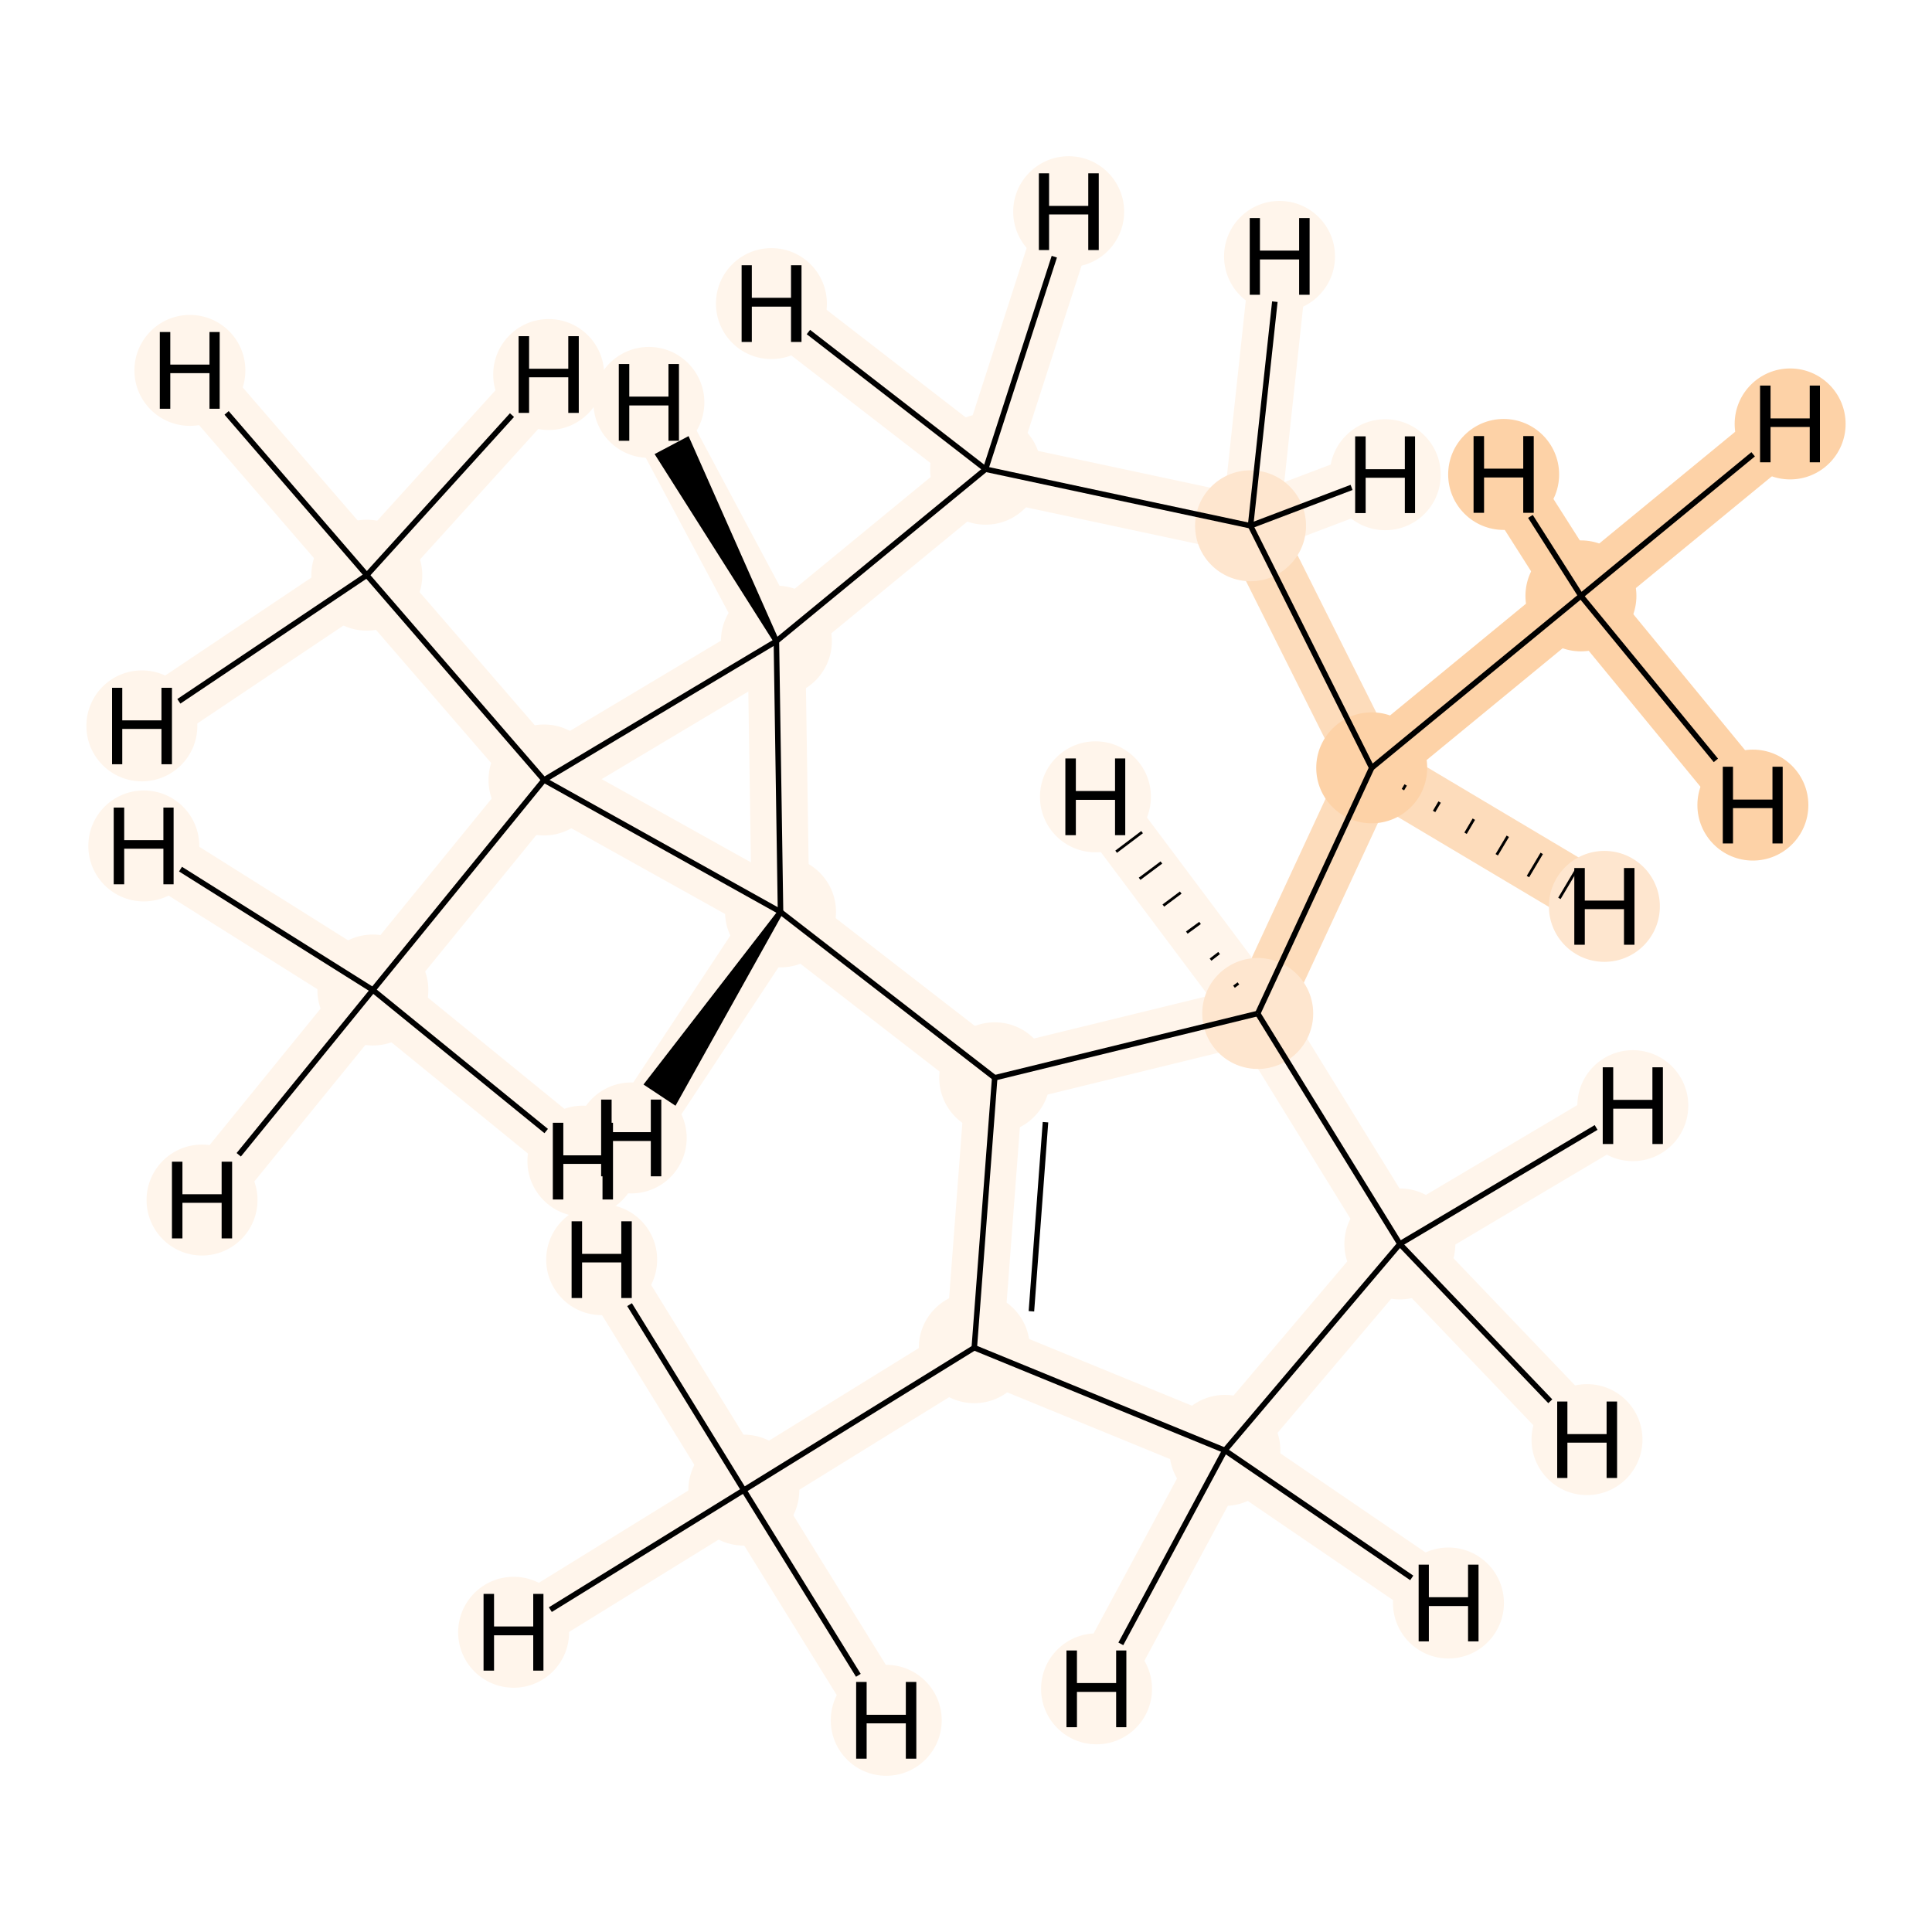 <?xml version='1.0' encoding='iso-8859-1'?>
<svg version='1.1' baseProfile='full'
              xmlns='http://www.w3.org/2000/svg'
                      xmlns:rdkit='http://www.rdkit.org/xml'
                      xmlns:xlink='http://www.w3.org/1999/xlink'
                  xml:space='preserve'
width='700px' height='700px' viewBox='0 0 700 700'>
<!-- END OF HEADER -->
<rect style='opacity:1.0;fill:#FFFFFF;stroke:none' width='700.0' height='700.0' x='0.0' y='0.0'> </rect>
<path d='M 572.8,215.9 L 497.0,278.2' style='fill:none;fill-rule:evenodd;stroke:#FDD2A7;stroke-width:20.9px;stroke-linecap:butt;stroke-linejoin:miter;stroke-opacity:1' />
<path d='M 572.8,215.9 L 648.6,153.6' style='fill:none;fill-rule:evenodd;stroke:#FDD2A7;stroke-width:20.9px;stroke-linecap:butt;stroke-linejoin:miter;stroke-opacity:1' />
<path d='M 572.8,215.9 L 544.8,171.9' style='fill:none;fill-rule:evenodd;stroke:#FDD2A7;stroke-width:20.9px;stroke-linecap:butt;stroke-linejoin:miter;stroke-opacity:1' />
<path d='M 572.8,215.9 L 635.1,291.7' style='fill:none;fill-rule:evenodd;stroke:#FDD2A7;stroke-width:20.9px;stroke-linecap:butt;stroke-linejoin:miter;stroke-opacity:1' />
<path d='M 497.0,278.2 L 453.1,190.5' style='fill:none;fill-rule:evenodd;stroke:#FDDCBB;stroke-width:20.9px;stroke-linecap:butt;stroke-linejoin:miter;stroke-opacity:1' />
<path d='M 497.0,278.2 L 455.7,367.2' style='fill:none;fill-rule:evenodd;stroke:#FDDCBB;stroke-width:20.9px;stroke-linecap:butt;stroke-linejoin:miter;stroke-opacity:1' />
<path d='M 497.0,278.2 L 581.3,328.4' style='fill:none;fill-rule:evenodd;stroke:#FDDCBB;stroke-width:20.9px;stroke-linecap:butt;stroke-linejoin:miter;stroke-opacity:1' />
<path d='M 453.1,190.5 L 357.1,170.0' style='fill:none;fill-rule:evenodd;stroke:#FFF5EB;stroke-width:20.9px;stroke-linecap:butt;stroke-linejoin:miter;stroke-opacity:1' />
<path d='M 453.1,190.5 L 463.6,92.9' style='fill:none;fill-rule:evenodd;stroke:#FFF5EB;stroke-width:20.9px;stroke-linecap:butt;stroke-linejoin:miter;stroke-opacity:1' />
<path d='M 453.1,190.5 L 501.9,172.0' style='fill:none;fill-rule:evenodd;stroke:#FFF5EB;stroke-width:20.9px;stroke-linecap:butt;stroke-linejoin:miter;stroke-opacity:1' />
<path d='M 357.1,170.0 L 281.3,232.3' style='fill:none;fill-rule:evenodd;stroke:#FFF5EB;stroke-width:20.9px;stroke-linecap:butt;stroke-linejoin:miter;stroke-opacity:1' />
<path d='M 357.1,170.0 L 279.5,110.0' style='fill:none;fill-rule:evenodd;stroke:#FFF5EB;stroke-width:20.9px;stroke-linecap:butt;stroke-linejoin:miter;stroke-opacity:1' />
<path d='M 357.1,170.0 L 387.2,76.7' style='fill:none;fill-rule:evenodd;stroke:#FFF5EB;stroke-width:20.9px;stroke-linecap:butt;stroke-linejoin:miter;stroke-opacity:1' />
<path d='M 281.3,232.3 L 282.8,330.4' style='fill:none;fill-rule:evenodd;stroke:#FFF5EB;stroke-width:20.9px;stroke-linecap:butt;stroke-linejoin:miter;stroke-opacity:1' />
<path d='M 281.3,232.3 L 197.1,282.6' style='fill:none;fill-rule:evenodd;stroke:#FFF5EB;stroke-width:20.9px;stroke-linecap:butt;stroke-linejoin:miter;stroke-opacity:1' />
<path d='M 281.3,232.3 L 235.1,145.8' style='fill:none;fill-rule:evenodd;stroke:#FFF5EB;stroke-width:20.9px;stroke-linecap:butt;stroke-linejoin:miter;stroke-opacity:1' />
<path d='M 282.8,330.4 L 360.4,390.5' style='fill:none;fill-rule:evenodd;stroke:#FFF5EB;stroke-width:20.9px;stroke-linecap:butt;stroke-linejoin:miter;stroke-opacity:1' />
<path d='M 282.8,330.4 L 197.1,282.6' style='fill:none;fill-rule:evenodd;stroke:#FFF5EB;stroke-width:20.9px;stroke-linecap:butt;stroke-linejoin:miter;stroke-opacity:1' />
<path d='M 282.8,330.4 L 228.7,412.3' style='fill:none;fill-rule:evenodd;stroke:#FFF5EB;stroke-width:20.9px;stroke-linecap:butt;stroke-linejoin:miter;stroke-opacity:1' />
<path d='M 360.4,390.5 L 353.0,488.3' style='fill:none;fill-rule:evenodd;stroke:#FFF5EB;stroke-width:20.9px;stroke-linecap:butt;stroke-linejoin:miter;stroke-opacity:1' />
<path d='M 360.4,390.5 L 455.7,367.2' style='fill:none;fill-rule:evenodd;stroke:#FFF5EB;stroke-width:20.9px;stroke-linecap:butt;stroke-linejoin:miter;stroke-opacity:1' />
<path d='M 353.0,488.3 L 443.8,525.5' style='fill:none;fill-rule:evenodd;stroke:#FFF5EB;stroke-width:20.9px;stroke-linecap:butt;stroke-linejoin:miter;stroke-opacity:1' />
<path d='M 353.0,488.3 L 269.5,539.9' style='fill:none;fill-rule:evenodd;stroke:#FFF5EB;stroke-width:20.9px;stroke-linecap:butt;stroke-linejoin:miter;stroke-opacity:1' />
<path d='M 443.8,525.5 L 507.2,450.7' style='fill:none;fill-rule:evenodd;stroke:#FFF5EB;stroke-width:20.9px;stroke-linecap:butt;stroke-linejoin:miter;stroke-opacity:1' />
<path d='M 443.8,525.5 L 397.3,611.9' style='fill:none;fill-rule:evenodd;stroke:#FFF5EB;stroke-width:20.9px;stroke-linecap:butt;stroke-linejoin:miter;stroke-opacity:1' />
<path d='M 443.8,525.5 L 524.8,580.8' style='fill:none;fill-rule:evenodd;stroke:#FFF5EB;stroke-width:20.9px;stroke-linecap:butt;stroke-linejoin:miter;stroke-opacity:1' />
<path d='M 507.2,450.7 L 455.7,367.2' style='fill:none;fill-rule:evenodd;stroke:#FFF5EB;stroke-width:20.9px;stroke-linecap:butt;stroke-linejoin:miter;stroke-opacity:1' />
<path d='M 507.2,450.7 L 575.0,521.6' style='fill:none;fill-rule:evenodd;stroke:#FFF5EB;stroke-width:20.9px;stroke-linecap:butt;stroke-linejoin:miter;stroke-opacity:1' />
<path d='M 507.2,450.7 L 591.6,400.6' style='fill:none;fill-rule:evenodd;stroke:#FFF5EB;stroke-width:20.9px;stroke-linecap:butt;stroke-linejoin:miter;stroke-opacity:1' />
<path d='M 455.7,367.2 L 396.9,288.7' style='fill:none;fill-rule:evenodd;stroke:#FFF5EB;stroke-width:20.9px;stroke-linecap:butt;stroke-linejoin:miter;stroke-opacity:1' />
<path d='M 269.5,539.9 L 186.1,591.4' style='fill:none;fill-rule:evenodd;stroke:#FFF5EB;stroke-width:20.9px;stroke-linecap:butt;stroke-linejoin:miter;stroke-opacity:1' />
<path d='M 269.5,539.9 L 321.1,623.3' style='fill:none;fill-rule:evenodd;stroke:#FFF5EB;stroke-width:20.9px;stroke-linecap:butt;stroke-linejoin:miter;stroke-opacity:1' />
<path d='M 269.5,539.9 L 218.0,456.4' style='fill:none;fill-rule:evenodd;stroke:#FFF5EB;stroke-width:20.9px;stroke-linecap:butt;stroke-linejoin:miter;stroke-opacity:1' />
<path d='M 197.1,282.6 L 135.1,358.7' style='fill:none;fill-rule:evenodd;stroke:#FFF5EB;stroke-width:20.9px;stroke-linecap:butt;stroke-linejoin:miter;stroke-opacity:1' />
<path d='M 197.1,282.6 L 132.9,208.4' style='fill:none;fill-rule:evenodd;stroke:#FFF5EB;stroke-width:20.9px;stroke-linecap:butt;stroke-linejoin:miter;stroke-opacity:1' />
<path d='M 135.1,358.7 L 73.2,434.8' style='fill:none;fill-rule:evenodd;stroke:#FFF5EB;stroke-width:20.9px;stroke-linecap:butt;stroke-linejoin:miter;stroke-opacity:1' />
<path d='M 135.1,358.7 L 52.1,306.5' style='fill:none;fill-rule:evenodd;stroke:#FFF5EB;stroke-width:20.9px;stroke-linecap:butt;stroke-linejoin:miter;stroke-opacity:1' />
<path d='M 135.1,358.7 L 211.2,420.7' style='fill:none;fill-rule:evenodd;stroke:#FFF5EB;stroke-width:20.9px;stroke-linecap:butt;stroke-linejoin:miter;stroke-opacity:1' />
<path d='M 132.9,208.4 L 68.8,134.2' style='fill:none;fill-rule:evenodd;stroke:#FFF5EB;stroke-width:20.9px;stroke-linecap:butt;stroke-linejoin:miter;stroke-opacity:1' />
<path d='M 132.9,208.4 L 51.4,263.0' style='fill:none;fill-rule:evenodd;stroke:#FFF5EB;stroke-width:20.9px;stroke-linecap:butt;stroke-linejoin:miter;stroke-opacity:1' />
<path d='M 132.9,208.4 L 198.8,135.7' style='fill:none;fill-rule:evenodd;stroke:#FFF5EB;stroke-width:20.9px;stroke-linecap:butt;stroke-linejoin:miter;stroke-opacity:1' />
<ellipse cx='572.8' cy='215.9' rx='19.6' ry='19.6'  style='fill:#FDD2A7;fill-rule:evenodd;stroke:#FDD2A7;stroke-width:1.0px;stroke-linecap:butt;stroke-linejoin:miter;stroke-opacity:1' />
<ellipse cx='497.0' cy='278.2' rx='19.6' ry='19.6'  style='fill:#FDD2A7;fill-rule:evenodd;stroke:#FDD2A7;stroke-width:1.0px;stroke-linecap:butt;stroke-linejoin:miter;stroke-opacity:1' />
<ellipse cx='453.1' cy='190.5' rx='19.6' ry='19.6'  style='fill:#FEE6CF;fill-rule:evenodd;stroke:#FEE6CF;stroke-width:1.0px;stroke-linecap:butt;stroke-linejoin:miter;stroke-opacity:1' />
<ellipse cx='357.1' cy='170.0' rx='19.6' ry='19.6'  style='fill:#FFF5EB;fill-rule:evenodd;stroke:#FFF5EB;stroke-width:1.0px;stroke-linecap:butt;stroke-linejoin:miter;stroke-opacity:1' />
<ellipse cx='281.3' cy='232.3' rx='19.6' ry='19.6'  style='fill:#FFF5EB;fill-rule:evenodd;stroke:#FFF5EB;stroke-width:1.0px;stroke-linecap:butt;stroke-linejoin:miter;stroke-opacity:1' />
<ellipse cx='282.8' cy='330.4' rx='19.6' ry='19.6'  style='fill:#FFF5EB;fill-rule:evenodd;stroke:#FFF5EB;stroke-width:1.0px;stroke-linecap:butt;stroke-linejoin:miter;stroke-opacity:1' />
<ellipse cx='360.4' cy='390.5' rx='19.6' ry='19.6'  style='fill:#FFF5EB;fill-rule:evenodd;stroke:#FFF5EB;stroke-width:1.0px;stroke-linecap:butt;stroke-linejoin:miter;stroke-opacity:1' />
<ellipse cx='353.0' cy='488.3' rx='19.6' ry='19.6'  style='fill:#FFF5EB;fill-rule:evenodd;stroke:#FFF5EB;stroke-width:1.0px;stroke-linecap:butt;stroke-linejoin:miter;stroke-opacity:1' />
<ellipse cx='443.8' cy='525.5' rx='19.6' ry='19.6'  style='fill:#FFF5EB;fill-rule:evenodd;stroke:#FFF5EB;stroke-width:1.0px;stroke-linecap:butt;stroke-linejoin:miter;stroke-opacity:1' />
<ellipse cx='507.2' cy='450.7' rx='19.6' ry='19.6'  style='fill:#FFF5EB;fill-rule:evenodd;stroke:#FFF5EB;stroke-width:1.0px;stroke-linecap:butt;stroke-linejoin:miter;stroke-opacity:1' />
<ellipse cx='455.7' cy='367.2' rx='19.6' ry='19.6'  style='fill:#FEE6CF;fill-rule:evenodd;stroke:#FEE6CF;stroke-width:1.0px;stroke-linecap:butt;stroke-linejoin:miter;stroke-opacity:1' />
<ellipse cx='269.5' cy='539.9' rx='19.6' ry='19.6'  style='fill:#FFF5EB;fill-rule:evenodd;stroke:#FFF5EB;stroke-width:1.0px;stroke-linecap:butt;stroke-linejoin:miter;stroke-opacity:1' />
<ellipse cx='197.1' cy='282.6' rx='19.6' ry='19.6'  style='fill:#FFF5EB;fill-rule:evenodd;stroke:#FFF5EB;stroke-width:1.0px;stroke-linecap:butt;stroke-linejoin:miter;stroke-opacity:1' />
<ellipse cx='135.1' cy='358.7' rx='19.6' ry='19.6'  style='fill:#FFF5EB;fill-rule:evenodd;stroke:#FFF5EB;stroke-width:1.0px;stroke-linecap:butt;stroke-linejoin:miter;stroke-opacity:1' />
<ellipse cx='132.9' cy='208.4' rx='19.6' ry='19.6'  style='fill:#FFF5EB;fill-rule:evenodd;stroke:#FFF5EB;stroke-width:1.0px;stroke-linecap:butt;stroke-linejoin:miter;stroke-opacity:1' />
<ellipse cx='648.6' cy='153.6' rx='19.6' ry='19.6'  style='fill:#FDD2A7;fill-rule:evenodd;stroke:#FDD2A7;stroke-width:1.0px;stroke-linecap:butt;stroke-linejoin:miter;stroke-opacity:1' />
<ellipse cx='544.8' cy='171.9' rx='19.6' ry='19.6'  style='fill:#FDD2A7;fill-rule:evenodd;stroke:#FDD2A7;stroke-width:1.0px;stroke-linecap:butt;stroke-linejoin:miter;stroke-opacity:1' />
<ellipse cx='635.1' cy='291.7' rx='19.6' ry='19.6'  style='fill:#FDD2A7;fill-rule:evenodd;stroke:#FDD2A7;stroke-width:1.0px;stroke-linecap:butt;stroke-linejoin:miter;stroke-opacity:1' />
<ellipse cx='581.3' cy='328.4' rx='19.6' ry='19.6'  style='fill:#FEE6CF;fill-rule:evenodd;stroke:#FEE6CF;stroke-width:1.0px;stroke-linecap:butt;stroke-linejoin:miter;stroke-opacity:1' />
<ellipse cx='463.6' cy='92.9' rx='19.6' ry='19.6'  style='fill:#FFF5EB;fill-rule:evenodd;stroke:#FFF5EB;stroke-width:1.0px;stroke-linecap:butt;stroke-linejoin:miter;stroke-opacity:1' />
<ellipse cx='501.9' cy='172.0' rx='19.6' ry='19.6'  style='fill:#FFF5EB;fill-rule:evenodd;stroke:#FFF5EB;stroke-width:1.0px;stroke-linecap:butt;stroke-linejoin:miter;stroke-opacity:1' />
<ellipse cx='279.5' cy='110.0' rx='19.6' ry='19.6'  style='fill:#FFF5EB;fill-rule:evenodd;stroke:#FFF5EB;stroke-width:1.0px;stroke-linecap:butt;stroke-linejoin:miter;stroke-opacity:1' />
<ellipse cx='387.2' cy='76.7' rx='19.6' ry='19.6'  style='fill:#FFF5EB;fill-rule:evenodd;stroke:#FFF5EB;stroke-width:1.0px;stroke-linecap:butt;stroke-linejoin:miter;stroke-opacity:1' />
<ellipse cx='235.1' cy='145.8' rx='19.6' ry='19.6'  style='fill:#FFF5EB;fill-rule:evenodd;stroke:#FFF5EB;stroke-width:1.0px;stroke-linecap:butt;stroke-linejoin:miter;stroke-opacity:1' />
<ellipse cx='228.7' cy='412.3' rx='19.6' ry='19.6'  style='fill:#FFF5EB;fill-rule:evenodd;stroke:#FFF5EB;stroke-width:1.0px;stroke-linecap:butt;stroke-linejoin:miter;stroke-opacity:1' />
<ellipse cx='397.3' cy='611.9' rx='19.6' ry='19.6'  style='fill:#FFF5EB;fill-rule:evenodd;stroke:#FFF5EB;stroke-width:1.0px;stroke-linecap:butt;stroke-linejoin:miter;stroke-opacity:1' />
<ellipse cx='524.8' cy='580.8' rx='19.6' ry='19.6'  style='fill:#FFF5EB;fill-rule:evenodd;stroke:#FFF5EB;stroke-width:1.0px;stroke-linecap:butt;stroke-linejoin:miter;stroke-opacity:1' />
<ellipse cx='575.0' cy='521.6' rx='19.6' ry='19.6'  style='fill:#FFF5EB;fill-rule:evenodd;stroke:#FFF5EB;stroke-width:1.0px;stroke-linecap:butt;stroke-linejoin:miter;stroke-opacity:1' />
<ellipse cx='591.6' cy='400.6' rx='19.6' ry='19.6'  style='fill:#FFF5EB;fill-rule:evenodd;stroke:#FFF5EB;stroke-width:1.0px;stroke-linecap:butt;stroke-linejoin:miter;stroke-opacity:1' />
<ellipse cx='396.9' cy='288.7' rx='19.6' ry='19.6'  style='fill:#FFF5EB;fill-rule:evenodd;stroke:#FFF5EB;stroke-width:1.0px;stroke-linecap:butt;stroke-linejoin:miter;stroke-opacity:1' />
<ellipse cx='186.1' cy='591.4' rx='19.6' ry='19.6'  style='fill:#FFF5EB;fill-rule:evenodd;stroke:#FFF5EB;stroke-width:1.0px;stroke-linecap:butt;stroke-linejoin:miter;stroke-opacity:1' />
<ellipse cx='321.1' cy='623.3' rx='19.6' ry='19.6'  style='fill:#FFF5EB;fill-rule:evenodd;stroke:#FFF5EB;stroke-width:1.0px;stroke-linecap:butt;stroke-linejoin:miter;stroke-opacity:1' />
<ellipse cx='218.0' cy='456.4' rx='19.6' ry='19.6'  style='fill:#FFF5EB;fill-rule:evenodd;stroke:#FFF5EB;stroke-width:1.0px;stroke-linecap:butt;stroke-linejoin:miter;stroke-opacity:1' />
<ellipse cx='73.2' cy='434.8' rx='19.6' ry='19.6'  style='fill:#FFF5EB;fill-rule:evenodd;stroke:#FFF5EB;stroke-width:1.0px;stroke-linecap:butt;stroke-linejoin:miter;stroke-opacity:1' />
<ellipse cx='52.1' cy='306.5' rx='19.6' ry='19.6'  style='fill:#FFF5EB;fill-rule:evenodd;stroke:#FFF5EB;stroke-width:1.0px;stroke-linecap:butt;stroke-linejoin:miter;stroke-opacity:1' />
<ellipse cx='211.2' cy='420.7' rx='19.6' ry='19.6'  style='fill:#FFF5EB;fill-rule:evenodd;stroke:#FFF5EB;stroke-width:1.0px;stroke-linecap:butt;stroke-linejoin:miter;stroke-opacity:1' />
<ellipse cx='68.8' cy='134.2' rx='19.6' ry='19.6'  style='fill:#FFF5EB;fill-rule:evenodd;stroke:#FFF5EB;stroke-width:1.0px;stroke-linecap:butt;stroke-linejoin:miter;stroke-opacity:1' />
<ellipse cx='51.4' cy='263.0' rx='19.6' ry='19.6'  style='fill:#FFF5EB;fill-rule:evenodd;stroke:#FFF5EB;stroke-width:1.0px;stroke-linecap:butt;stroke-linejoin:miter;stroke-opacity:1' />
<ellipse cx='198.8' cy='135.7' rx='19.6' ry='19.6'  style='fill:#FFF5EB;fill-rule:evenodd;stroke:#FFF5EB;stroke-width:1.0px;stroke-linecap:butt;stroke-linejoin:miter;stroke-opacity:1' />
<path class='bond-0 atom-0 atom-1' d='M 572.8,215.9 L 497.0,278.2' style='fill:none;fill-rule:evenodd;stroke:#000000;stroke-width:2.0px;stroke-linecap:butt;stroke-linejoin:miter;stroke-opacity:1' />
<path class='bond-17 atom-0 atom-15' d='M 572.8,215.9 L 635.2,164.6' style='fill:none;fill-rule:evenodd;stroke:#000000;stroke-width:2.0px;stroke-linecap:butt;stroke-linejoin:miter;stroke-opacity:1' />
<path class='bond-18 atom-0 atom-16' d='M 572.8,215.9 L 554.5,187.1' style='fill:none;fill-rule:evenodd;stroke:#000000;stroke-width:2.0px;stroke-linecap:butt;stroke-linejoin:miter;stroke-opacity:1' />
<path class='bond-19 atom-0 atom-17' d='M 572.8,215.9 L 621.7,275.5' style='fill:none;fill-rule:evenodd;stroke:#000000;stroke-width:2.0px;stroke-linecap:butt;stroke-linejoin:miter;stroke-opacity:1' />
<path class='bond-1 atom-1 atom-2' d='M 497.0,278.2 L 453.1,190.5' style='fill:none;fill-rule:evenodd;stroke:#000000;stroke-width:2.0px;stroke-linecap:butt;stroke-linejoin:miter;stroke-opacity:1' />
<path class='bond-14 atom-10 atom-1' d='M 455.7,367.2 L 497.0,278.2' style='fill:none;fill-rule:evenodd;stroke:#000000;stroke-width:2.0px;stroke-linecap:butt;stroke-linejoin:miter;stroke-opacity:1' />
<path class='bond-20 atom-1 atom-18' d='M 508.3,286.1 L 509.3,284.4' style='fill:none;fill-rule:evenodd;stroke:#000000;stroke-width:1.0px;stroke-linecap:butt;stroke-linejoin:miter;stroke-opacity:1' />
<path class='bond-20 atom-1 atom-18' d='M 519.6,294.0 L 521.6,290.6' style='fill:none;fill-rule:evenodd;stroke:#000000;stroke-width:1.0px;stroke-linecap:butt;stroke-linejoin:miter;stroke-opacity:1' />
<path class='bond-20 atom-1 atom-18' d='M 531.0,301.9 L 534.0,296.8' style='fill:none;fill-rule:evenodd;stroke:#000000;stroke-width:1.0px;stroke-linecap:butt;stroke-linejoin:miter;stroke-opacity:1' />
<path class='bond-20 atom-1 atom-18' d='M 542.3,309.7 L 546.3,303.0' style='fill:none;fill-rule:evenodd;stroke:#000000;stroke-width:1.0px;stroke-linecap:butt;stroke-linejoin:miter;stroke-opacity:1' />
<path class='bond-20 atom-1 atom-18' d='M 553.6,317.6 L 558.6,309.2' style='fill:none;fill-rule:evenodd;stroke:#000000;stroke-width:1.0px;stroke-linecap:butt;stroke-linejoin:miter;stroke-opacity:1' />
<path class='bond-20 atom-1 atom-18' d='M 565.0,325.5 L 571.0,315.4' style='fill:none;fill-rule:evenodd;stroke:#000000;stroke-width:1.0px;stroke-linecap:butt;stroke-linejoin:miter;stroke-opacity:1' />
<path class='bond-2 atom-2 atom-3' d='M 453.1,190.5 L 357.1,170.0' style='fill:none;fill-rule:evenodd;stroke:#000000;stroke-width:2.0px;stroke-linecap:butt;stroke-linejoin:miter;stroke-opacity:1' />
<path class='bond-21 atom-2 atom-19' d='M 453.1,190.5 L 461.9,109.3' style='fill:none;fill-rule:evenodd;stroke:#000000;stroke-width:2.0px;stroke-linecap:butt;stroke-linejoin:miter;stroke-opacity:1' />
<path class='bond-22 atom-2 atom-20' d='M 453.1,190.5 L 489.7,176.6' style='fill:none;fill-rule:evenodd;stroke:#000000;stroke-width:2.0px;stroke-linecap:butt;stroke-linejoin:miter;stroke-opacity:1' />
<path class='bond-3 atom-3 atom-4' d='M 357.1,170.0 L 281.3,232.3' style='fill:none;fill-rule:evenodd;stroke:#000000;stroke-width:2.0px;stroke-linecap:butt;stroke-linejoin:miter;stroke-opacity:1' />
<path class='bond-23 atom-3 atom-21' d='M 357.1,170.0 L 292.9,120.3' style='fill:none;fill-rule:evenodd;stroke:#000000;stroke-width:2.0px;stroke-linecap:butt;stroke-linejoin:miter;stroke-opacity:1' />
<path class='bond-24 atom-3 atom-22' d='M 357.1,170.0 L 382.0,93.0' style='fill:none;fill-rule:evenodd;stroke:#000000;stroke-width:2.0px;stroke-linecap:butt;stroke-linejoin:miter;stroke-opacity:1' />
<path class='bond-4 atom-4 atom-5' d='M 281.3,232.3 L 282.8,330.4' style='fill:none;fill-rule:evenodd;stroke:#000000;stroke-width:2.0px;stroke-linecap:butt;stroke-linejoin:miter;stroke-opacity:1' />
<path class='bond-15 atom-12 atom-4' d='M 197.1,282.6 L 281.3,232.3' style='fill:none;fill-rule:evenodd;stroke:#000000;stroke-width:2.0px;stroke-linecap:butt;stroke-linejoin:miter;stroke-opacity:1' />
<path class='bond-25 atom-4 atom-23' d='M 281.3,232.3 L 249.0,159.4 L 238.6,164.9 Z' style='fill:#000000;fill-rule:evenodd;fill-opacity:1;stroke:#000000;stroke-width:2.0px;stroke-linecap:butt;stroke-linejoin:miter;stroke-opacity:1;' />
<path class='bond-5 atom-5 atom-6' d='M 282.8,330.4 L 360.4,390.5' style='fill:none;fill-rule:evenodd;stroke:#000000;stroke-width:2.0px;stroke-linecap:butt;stroke-linejoin:miter;stroke-opacity:1' />
<path class='bond-11 atom-5 atom-12' d='M 282.8,330.4 L 197.1,282.6' style='fill:none;fill-rule:evenodd;stroke:#000000;stroke-width:2.0px;stroke-linecap:butt;stroke-linejoin:miter;stroke-opacity:1' />
<path class='bond-26 atom-5 atom-24' d='M 282.8,330.4 L 234.6,392.7 L 244.4,399.2 Z' style='fill:#000000;fill-rule:evenodd;fill-opacity:1;stroke:#000000;stroke-width:2.0px;stroke-linecap:butt;stroke-linejoin:miter;stroke-opacity:1;' />
<path class='bond-6 atom-6 atom-7' d='M 360.4,390.5 L 353.0,488.3' style='fill:none;fill-rule:evenodd;stroke:#000000;stroke-width:2.0px;stroke-linecap:butt;stroke-linejoin:miter;stroke-opacity:1' />
<path class='bond-6 atom-6 atom-7' d='M 378.8,406.6 L 373.7,475.1' style='fill:none;fill-rule:evenodd;stroke:#000000;stroke-width:2.0px;stroke-linecap:butt;stroke-linejoin:miter;stroke-opacity:1' />
<path class='bond-16 atom-10 atom-6' d='M 455.7,367.2 L 360.4,390.5' style='fill:none;fill-rule:evenodd;stroke:#000000;stroke-width:2.0px;stroke-linecap:butt;stroke-linejoin:miter;stroke-opacity:1' />
<path class='bond-7 atom-7 atom-8' d='M 353.0,488.3 L 443.8,525.5' style='fill:none;fill-rule:evenodd;stroke:#000000;stroke-width:2.0px;stroke-linecap:butt;stroke-linejoin:miter;stroke-opacity:1' />
<path class='bond-10 atom-7 atom-11' d='M 353.0,488.3 L 269.5,539.9' style='fill:none;fill-rule:evenodd;stroke:#000000;stroke-width:2.0px;stroke-linecap:butt;stroke-linejoin:miter;stroke-opacity:1' />
<path class='bond-8 atom-8 atom-9' d='M 443.8,525.5 L 507.2,450.7' style='fill:none;fill-rule:evenodd;stroke:#000000;stroke-width:2.0px;stroke-linecap:butt;stroke-linejoin:miter;stroke-opacity:1' />
<path class='bond-27 atom-8 atom-25' d='M 443.8,525.5 L 406.1,595.6' style='fill:none;fill-rule:evenodd;stroke:#000000;stroke-width:2.0px;stroke-linecap:butt;stroke-linejoin:miter;stroke-opacity:1' />
<path class='bond-28 atom-8 atom-26' d='M 443.8,525.5 L 511.5,571.7' style='fill:none;fill-rule:evenodd;stroke:#000000;stroke-width:2.0px;stroke-linecap:butt;stroke-linejoin:miter;stroke-opacity:1' />
<path class='bond-9 atom-9 atom-10' d='M 507.2,450.7 L 455.7,367.2' style='fill:none;fill-rule:evenodd;stroke:#000000;stroke-width:2.0px;stroke-linecap:butt;stroke-linejoin:miter;stroke-opacity:1' />
<path class='bond-29 atom-9 atom-27' d='M 507.2,450.7 L 561.7,507.7' style='fill:none;fill-rule:evenodd;stroke:#000000;stroke-width:2.0px;stroke-linecap:butt;stroke-linejoin:miter;stroke-opacity:1' />
<path class='bond-30 atom-9 atom-28' d='M 507.2,450.7 L 578.3,408.5' style='fill:none;fill-rule:evenodd;stroke:#000000;stroke-width:2.0px;stroke-linecap:butt;stroke-linejoin:miter;stroke-opacity:1' />
<path class='bond-31 atom-10 atom-29' d='M 448.7,356.3 L 447.1,357.5' style='fill:none;fill-rule:evenodd;stroke:#000000;stroke-width:1.0px;stroke-linecap:butt;stroke-linejoin:miter;stroke-opacity:1' />
<path class='bond-31 atom-10 atom-29' d='M 441.7,345.3 L 438.6,347.7' style='fill:none;fill-rule:evenodd;stroke:#000000;stroke-width:1.0px;stroke-linecap:butt;stroke-linejoin:miter;stroke-opacity:1' />
<path class='bond-31 atom-10 atom-29' d='M 434.8,334.4 L 430.0,337.9' style='fill:none;fill-rule:evenodd;stroke:#000000;stroke-width:1.0px;stroke-linecap:butt;stroke-linejoin:miter;stroke-opacity:1' />
<path class='bond-31 atom-10 atom-29' d='M 427.8,323.4 L 421.5,328.1' style='fill:none;fill-rule:evenodd;stroke:#000000;stroke-width:1.0px;stroke-linecap:butt;stroke-linejoin:miter;stroke-opacity:1' />
<path class='bond-31 atom-10 atom-29' d='M 420.8,312.5 L 412.9,318.4' style='fill:none;fill-rule:evenodd;stroke:#000000;stroke-width:1.0px;stroke-linecap:butt;stroke-linejoin:miter;stroke-opacity:1' />
<path class='bond-31 atom-10 atom-29' d='M 413.8,301.5 L 404.4,308.6' style='fill:none;fill-rule:evenodd;stroke:#000000;stroke-width:1.0px;stroke-linecap:butt;stroke-linejoin:miter;stroke-opacity:1' />
<path class='bond-32 atom-11 atom-30' d='M 269.5,539.9 L 199.4,583.2' style='fill:none;fill-rule:evenodd;stroke:#000000;stroke-width:2.0px;stroke-linecap:butt;stroke-linejoin:miter;stroke-opacity:1' />
<path class='bond-33 atom-11 atom-31' d='M 269.5,539.9 L 311.0,607.0' style='fill:none;fill-rule:evenodd;stroke:#000000;stroke-width:2.0px;stroke-linecap:butt;stroke-linejoin:miter;stroke-opacity:1' />
<path class='bond-34 atom-11 atom-32' d='M 269.5,539.9 L 228.1,472.7' style='fill:none;fill-rule:evenodd;stroke:#000000;stroke-width:2.0px;stroke-linecap:butt;stroke-linejoin:miter;stroke-opacity:1' />
<path class='bond-12 atom-12 atom-13' d='M 197.1,282.6 L 135.1,358.7' style='fill:none;fill-rule:evenodd;stroke:#000000;stroke-width:2.0px;stroke-linecap:butt;stroke-linejoin:miter;stroke-opacity:1' />
<path class='bond-13 atom-12 atom-14' d='M 197.1,282.6 L 132.9,208.4' style='fill:none;fill-rule:evenodd;stroke:#000000;stroke-width:2.0px;stroke-linecap:butt;stroke-linejoin:miter;stroke-opacity:1' />
<path class='bond-35 atom-13 atom-33' d='M 135.1,358.7 L 86.5,418.4' style='fill:none;fill-rule:evenodd;stroke:#000000;stroke-width:2.0px;stroke-linecap:butt;stroke-linejoin:miter;stroke-opacity:1' />
<path class='bond-36 atom-13 atom-34' d='M 135.1,358.7 L 65.4,314.9' style='fill:none;fill-rule:evenodd;stroke:#000000;stroke-width:2.0px;stroke-linecap:butt;stroke-linejoin:miter;stroke-opacity:1' />
<path class='bond-37 atom-13 atom-35' d='M 135.1,358.7 L 197.9,409.8' style='fill:none;fill-rule:evenodd;stroke:#000000;stroke-width:2.0px;stroke-linecap:butt;stroke-linejoin:miter;stroke-opacity:1' />
<path class='bond-38 atom-14 atom-36' d='M 132.9,208.4 L 82.1,149.6' style='fill:none;fill-rule:evenodd;stroke:#000000;stroke-width:2.0px;stroke-linecap:butt;stroke-linejoin:miter;stroke-opacity:1' />
<path class='bond-39 atom-14 atom-37' d='M 132.9,208.4 L 64.8,254.1' style='fill:none;fill-rule:evenodd;stroke:#000000;stroke-width:2.0px;stroke-linecap:butt;stroke-linejoin:miter;stroke-opacity:1' />
<path class='bond-40 atom-14 atom-38' d='M 132.9,208.4 L 185.5,150.4' style='fill:none;fill-rule:evenodd;stroke:#000000;stroke-width:2.0px;stroke-linecap:butt;stroke-linejoin:miter;stroke-opacity:1' />
<path  class='atom-15' d='M 637.7 139.7
L 641.5 139.7
L 641.5 151.6
L 655.7 151.6
L 655.7 139.7
L 659.4 139.7
L 659.4 167.5
L 655.7 167.5
L 655.7 154.7
L 641.5 154.7
L 641.5 167.5
L 637.7 167.5
L 637.7 139.7
' fill='#000000'/>
<path  class='atom-16' d='M 533.9 158.0
L 537.7 158.0
L 537.7 169.8
L 551.9 169.8
L 551.9 158.0
L 555.7 158.0
L 555.7 185.8
L 551.9 185.8
L 551.9 173.0
L 537.7 173.0
L 537.7 185.8
L 533.9 185.8
L 533.9 158.0
' fill='#000000'/>
<path  class='atom-17' d='M 624.2 277.8
L 627.9 277.8
L 627.9 289.7
L 642.2 289.7
L 642.2 277.8
L 645.9 277.8
L 645.9 305.6
L 642.2 305.6
L 642.2 292.8
L 627.9 292.8
L 627.9 305.6
L 624.2 305.6
L 624.2 277.8
' fill='#000000'/>
<path  class='atom-18' d='M 570.4 314.5
L 574.2 314.5
L 574.2 326.3
L 588.4 326.3
L 588.4 314.5
L 592.2 314.5
L 592.2 342.3
L 588.4 342.3
L 588.4 329.4
L 574.2 329.4
L 574.2 342.3
L 570.4 342.3
L 570.4 314.5
' fill='#000000'/>
<path  class='atom-19' d='M 452.8 79.0
L 456.5 79.0
L 456.5 90.8
L 470.7 90.8
L 470.7 79.0
L 474.5 79.0
L 474.5 106.8
L 470.7 106.8
L 470.7 94.0
L 456.5 94.0
L 456.5 106.8
L 452.8 106.8
L 452.8 79.0
' fill='#000000'/>
<path  class='atom-20' d='M 491.0 158.1
L 494.8 158.1
L 494.8 170.0
L 509.0 170.0
L 509.0 158.1
L 512.7 158.1
L 512.7 185.9
L 509.0 185.9
L 509.0 173.1
L 494.8 173.1
L 494.8 185.9
L 491.0 185.9
L 491.0 158.1
' fill='#000000'/>
<path  class='atom-21' d='M 268.7 96.1
L 272.4 96.1
L 272.4 107.9
L 286.6 107.9
L 286.6 96.1
L 290.4 96.1
L 290.4 123.9
L 286.6 123.9
L 286.6 111.1
L 272.4 111.1
L 272.4 123.9
L 268.7 123.9
L 268.7 96.1
' fill='#000000'/>
<path  class='atom-22' d='M 376.4 62.8
L 380.1 62.8
L 380.1 74.6
L 394.3 74.6
L 394.3 62.8
L 398.1 62.8
L 398.1 90.6
L 394.3 90.6
L 394.3 77.7
L 380.1 77.7
L 380.1 90.6
L 376.4 90.6
L 376.4 62.8
' fill='#000000'/>
<path  class='atom-23' d='M 224.2 131.9
L 228.0 131.9
L 228.0 143.7
L 242.2 143.7
L 242.2 131.9
L 246.0 131.9
L 246.0 159.7
L 242.2 159.7
L 242.2 146.9
L 228.0 146.9
L 228.0 159.7
L 224.2 159.7
L 224.2 131.9
' fill='#000000'/>
<path  class='atom-24' d='M 217.8 398.4
L 221.6 398.4
L 221.6 410.2
L 235.8 410.2
L 235.8 398.4
L 239.6 398.4
L 239.6 426.2
L 235.8 426.2
L 235.8 413.4
L 221.6 413.4
L 221.6 426.2
L 217.8 426.2
L 217.8 398.4
' fill='#000000'/>
<path  class='atom-25' d='M 386.4 598.0
L 390.2 598.0
L 390.2 609.8
L 404.4 609.8
L 404.4 598.0
L 408.1 598.0
L 408.1 625.8
L 404.4 625.8
L 404.4 613.0
L 390.2 613.0
L 390.2 625.8
L 386.4 625.8
L 386.4 598.0
' fill='#000000'/>
<path  class='atom-26' d='M 514.0 566.9
L 517.7 566.9
L 517.7 578.7
L 531.9 578.7
L 531.9 566.9
L 535.7 566.9
L 535.7 594.7
L 531.9 594.7
L 531.9 581.9
L 517.7 581.9
L 517.7 594.7
L 514.0 594.7
L 514.0 566.9
' fill='#000000'/>
<path  class='atom-27' d='M 564.2 507.8
L 567.9 507.8
L 567.9 519.6
L 582.1 519.6
L 582.1 507.8
L 585.9 507.8
L 585.9 535.5
L 582.1 535.5
L 582.1 522.7
L 567.9 522.7
L 567.9 535.5
L 564.2 535.5
L 564.2 507.8
' fill='#000000'/>
<path  class='atom-28' d='M 580.7 386.7
L 584.5 386.7
L 584.5 398.5
L 598.7 398.5
L 598.7 386.7
L 602.5 386.7
L 602.5 414.5
L 598.7 414.5
L 598.7 401.7
L 584.5 401.7
L 584.5 414.5
L 580.7 414.5
L 580.7 386.7
' fill='#000000'/>
<path  class='atom-29' d='M 386.0 274.8
L 389.8 274.8
L 389.8 286.6
L 404.0 286.6
L 404.0 274.8
L 407.7 274.8
L 407.7 302.6
L 404.0 302.6
L 404.0 289.8
L 389.8 289.8
L 389.8 302.6
L 386.0 302.6
L 386.0 274.8
' fill='#000000'/>
<path  class='atom-30' d='M 175.2 577.5
L 179.0 577.5
L 179.0 589.3
L 193.2 589.3
L 193.2 577.5
L 196.9 577.5
L 196.9 605.3
L 193.2 605.3
L 193.2 592.5
L 179.0 592.5
L 179.0 605.3
L 175.2 605.3
L 175.2 577.5
' fill='#000000'/>
<path  class='atom-31' d='M 310.2 609.4
L 314.0 609.4
L 314.0 621.3
L 328.2 621.3
L 328.2 609.4
L 332.0 609.4
L 332.0 637.2
L 328.2 637.2
L 328.2 624.4
L 314.0 624.4
L 314.0 637.2
L 310.2 637.2
L 310.2 609.4
' fill='#000000'/>
<path  class='atom-32' d='M 207.1 442.5
L 210.9 442.5
L 210.9 454.3
L 225.1 454.3
L 225.1 442.5
L 228.9 442.5
L 228.9 470.3
L 225.1 470.3
L 225.1 457.4
L 210.9 457.4
L 210.9 470.3
L 207.1 470.3
L 207.1 442.5
' fill='#000000'/>
<path  class='atom-33' d='M 62.3 420.9
L 66.1 420.9
L 66.1 432.7
L 80.3 432.7
L 80.3 420.9
L 84.1 420.9
L 84.1 448.7
L 80.3 448.7
L 80.3 435.8
L 66.1 435.8
L 66.1 448.7
L 62.3 448.7
L 62.3 420.9
' fill='#000000'/>
<path  class='atom-34' d='M 41.2 292.6
L 45.0 292.6
L 45.0 304.4
L 59.2 304.4
L 59.2 292.6
L 62.9 292.6
L 62.9 320.4
L 59.2 320.4
L 59.2 307.5
L 45.0 307.5
L 45.0 320.4
L 41.2 320.4
L 41.2 292.6
' fill='#000000'/>
<path  class='atom-35' d='M 200.3 406.8
L 204.1 406.8
L 204.1 418.6
L 218.3 418.6
L 218.3 406.8
L 222.1 406.8
L 222.1 434.6
L 218.3 434.6
L 218.3 421.7
L 204.1 421.7
L 204.1 434.6
L 200.3 434.6
L 200.3 406.8
' fill='#000000'/>
<path  class='atom-36' d='M 57.9 120.3
L 61.7 120.3
L 61.7 132.1
L 75.9 132.1
L 75.9 120.3
L 79.6 120.3
L 79.6 148.1
L 75.9 148.1
L 75.9 135.2
L 61.7 135.2
L 61.7 148.1
L 57.9 148.1
L 57.9 120.3
' fill='#000000'/>
<path  class='atom-37' d='M 40.6 249.2
L 44.3 249.2
L 44.3 261.0
L 58.5 261.0
L 58.5 249.2
L 62.3 249.2
L 62.3 276.9
L 58.5 276.9
L 58.5 264.1
L 44.3 264.1
L 44.3 276.9
L 40.6 276.9
L 40.6 249.2
' fill='#000000'/>
<path  class='atom-38' d='M 187.9 121.8
L 191.7 121.8
L 191.7 133.6
L 205.9 133.6
L 205.9 121.8
L 209.7 121.8
L 209.7 149.6
L 205.9 149.6
L 205.9 136.7
L 191.7 136.7
L 191.7 149.6
L 187.9 149.6
L 187.9 121.8
' fill='#000000'/>
</svg>
